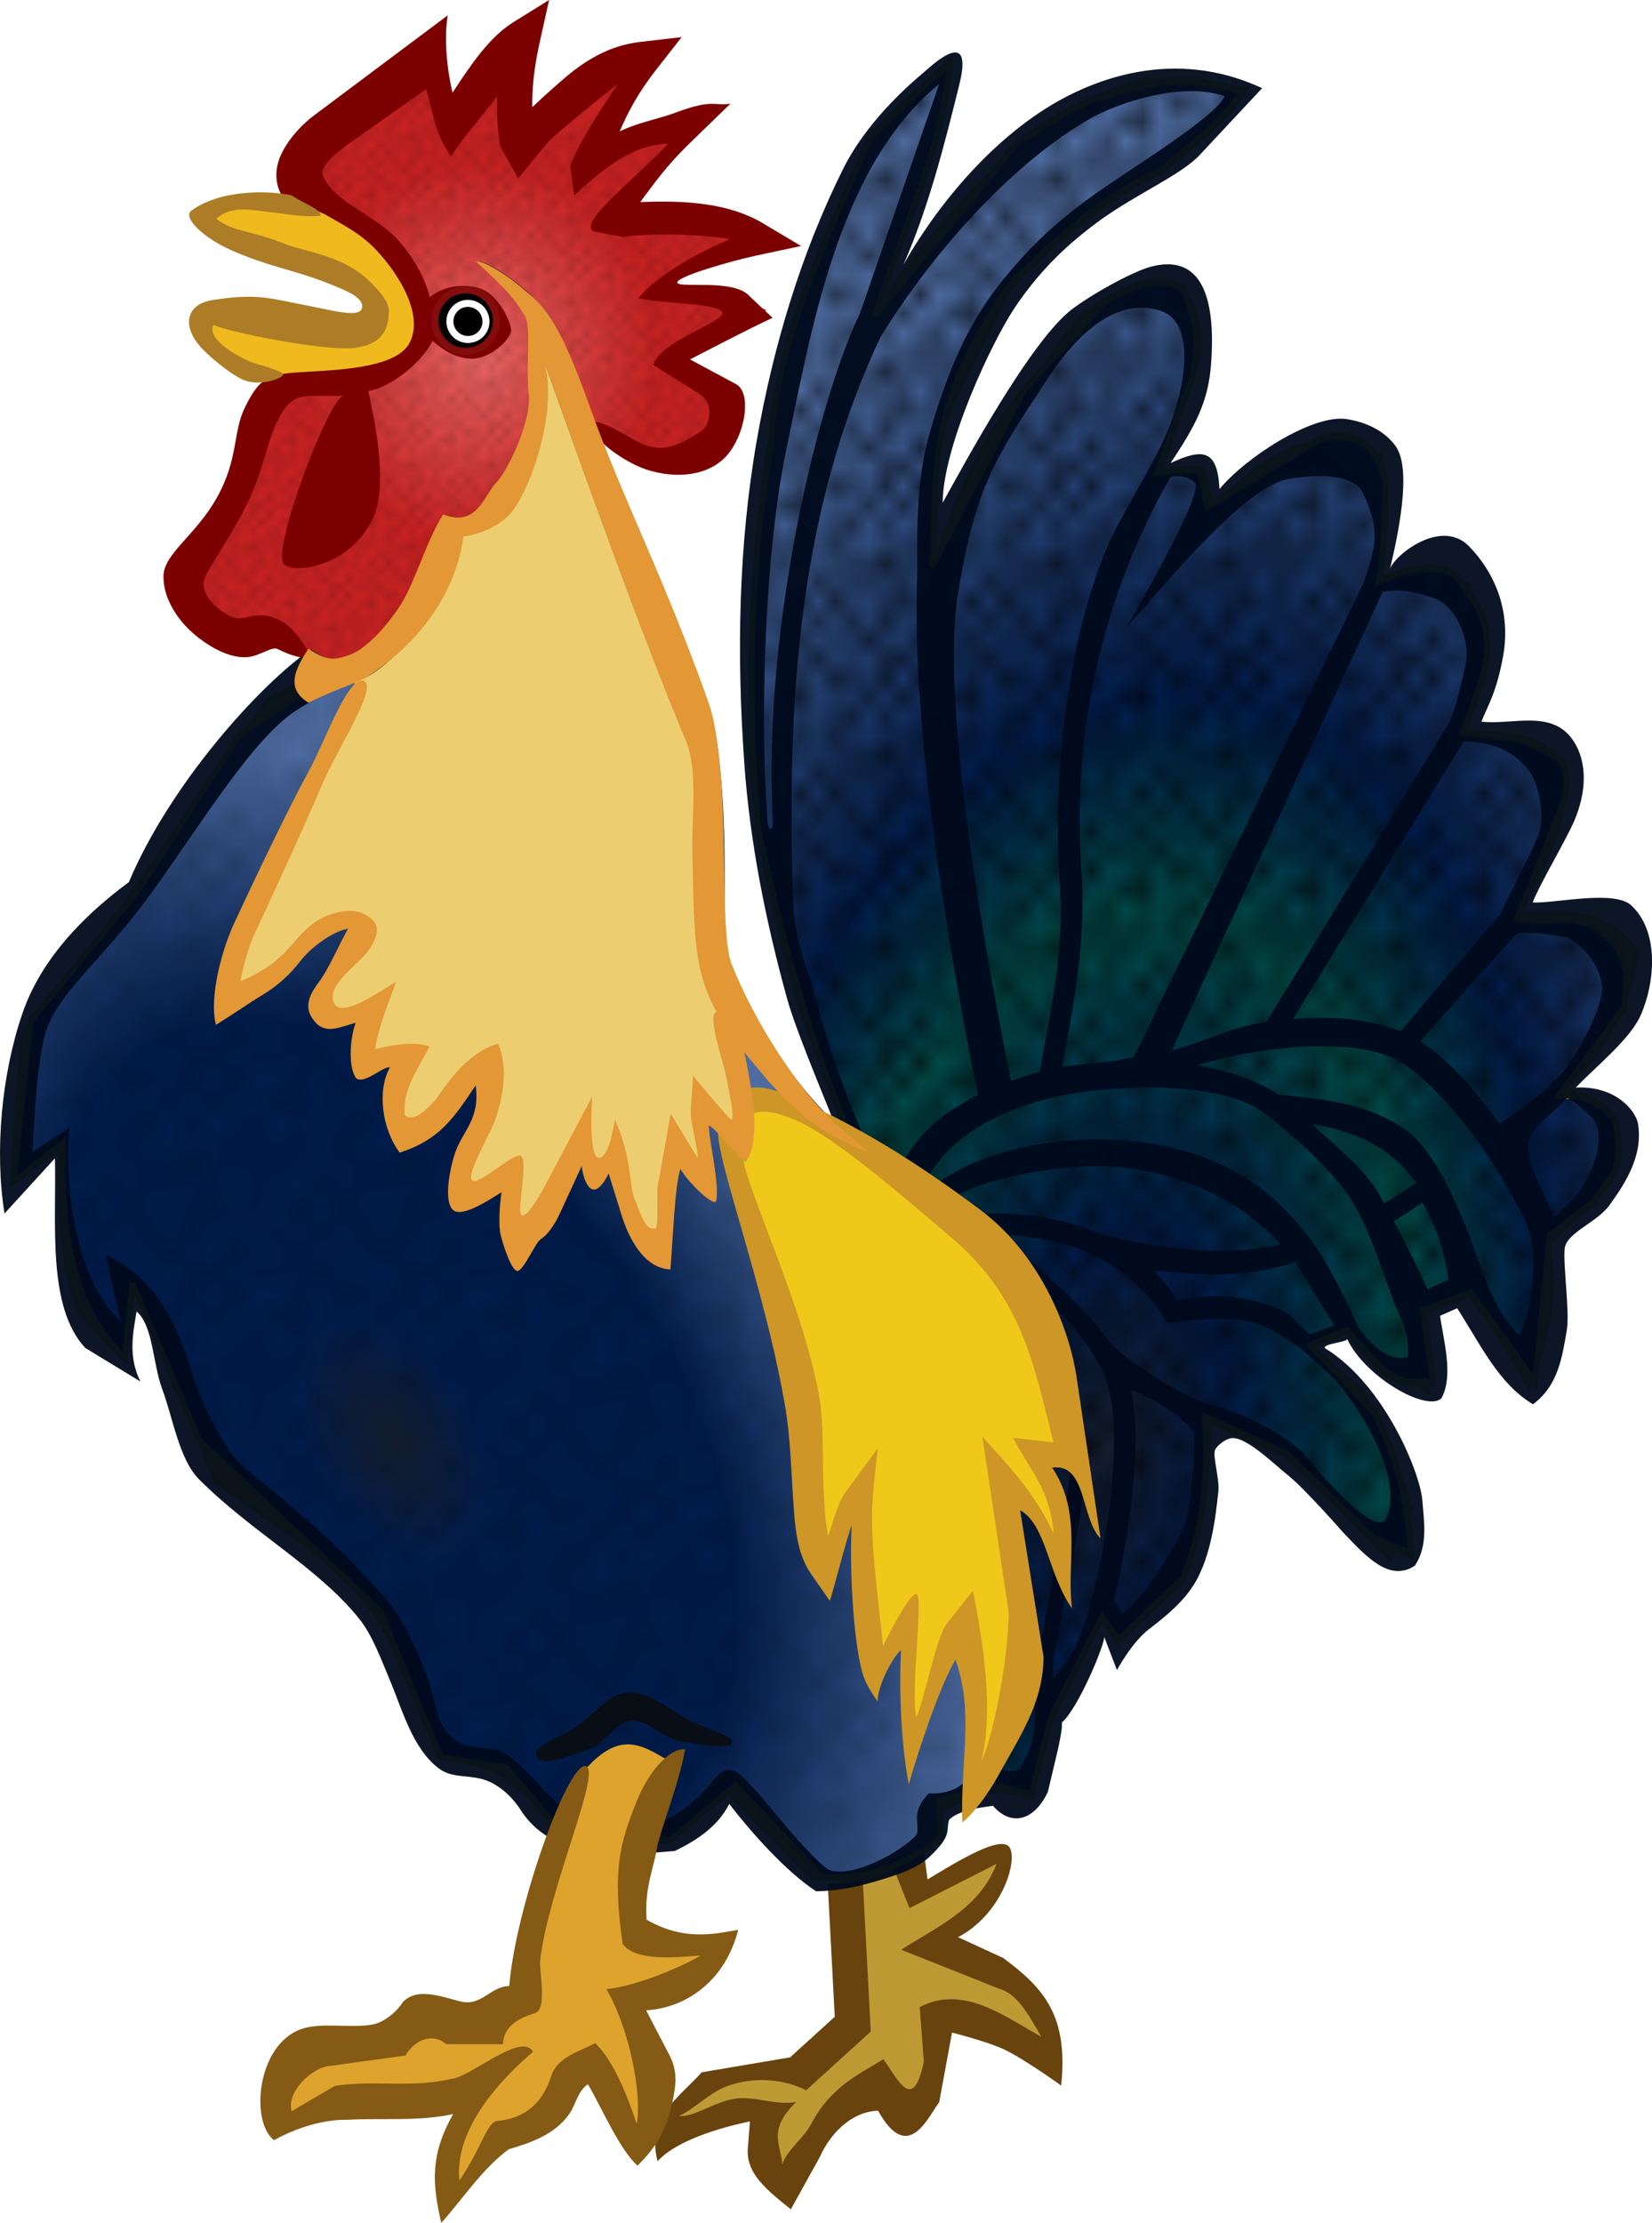 <?xml version="1.0" encoding="UTF-8" standalone="no"?>
<svg
   xmlns:dc="http://purl.org/dc/elements/1.1/"
   xmlns:cc="http://creativecommons.org/ns#"
   xmlns:rdf="http://www.w3.org/1999/02/22-rdf-syntax-ns#"
   xmlns:svg="http://www.w3.org/2000/svg"
   xmlns="http://www.w3.org/2000/svg"
   xmlns:xlink="http://www.w3.org/1999/xlink"
   xmlns:sodipodi="http://sodipodi.sourceforge.net/DTD/sodipodi-0.dtd"
   xmlns:inkscape="http://www.inkscape.org/namespaces/inkscape"
   width="88.765"
   height="119.4"
   version="1.1"
   viewBox="0 0 83.217 111.937"
   id="svg173"
   sodipodi:docname="animals-2024070.svg"
   inkscape:version="1.0.2 (e86c870879, 2021-01-15)">
  <sodipodi:namedview
     pagecolor="#ffffff"
     bordercolor="#666666"
     borderopacity="1"
     objecttolerance="10"
     gridtolerance="10"
     guidetolerance="10"
     inkscape:pageopacity="0"
     inkscape:pageshadow="2"
     inkscape:window-width="1658"
     inkscape:window-height="971"
     id="namedview175"
     showgrid="false"
     units="px"
     inkscape:zoom="3.3306373"
     inkscape:cx="91.928688"
     inkscape:cy="56.231834"
     inkscape:window-x="0"
     inkscape:window-y="0"
     inkscape:window-maximized="0"
     inkscape:current-layer="svg173" />
  <defs
     id="defs121">
    <pattern
       id="j"
       patternTransform="matrix(.861 0 0 .967 14.142 -5.48)"
       xlink:href="#a" />
    <pattern
       id="i"
       patternTransform="matrix(.4 0 0 .412 7.998 -.636)"
       xlink:href="#a" />
    <pattern
       id="h"
       patternTransform="matrix(1.087 0 0 1.087 8.06 -.787)"
       xlink:href="#a" />
    <pattern
       id="a"
       width="10"
       height="10"
       patternTransform="translate(0) scale(10)"
       patternUnits="userSpaceOnUse">
      <circle
         cx="2.567"
         cy=".81"
         r=".45"
         id="circle5" />
      <circle
         cx="3.048"
         cy="2.33"
         r=".45"
         id="circle7" />
      <circle
         cx="4.418"
         cy="2.415"
         r=".45"
         id="circle9" />
      <circle
         cx="1.844"
         cy="3.029"
         r=".45"
         id="circle11" />
      <circle
         cx="6.08"
         cy="1.363"
         r=".45"
         id="circle13" />
      <circle
         cx="5.819"
         cy="4.413"
         r=".45"
         id="circle15" />
      <circle
         cx="4.305"
         cy="4.048"
         r=".45"
         id="circle17" />
      <circle
         cx="5.541"
         cy="3.045"
         r=".45"
         id="circle19" />
      <circle
         cx="4.785"
         cy="5.527"
         r=".45"
         id="circle21" />
      <circle
         cx="2.667"
         cy="5.184"
         r=".45"
         id="circle23" />
      <circle
         cx="7.965"
         cy="1.448"
         r=".45"
         id="circle25" />
      <circle
         cx="7.047"
         cy="5.049"
         r=".45"
         id="circle27" />
      <circle
         cx="4.34"
         cy=".895"
         r=".45"
         id="circle29" />
      <circle
         cx="7.125"
         cy=".34"
         r=".45"
         id="circle31" />
      <circle
         cx="9.553"
         cy="1.049"
         r=".45"
         id="circle33" />
      <circle
         cx="7.006"
         cy="2.689"
         r=".45"
         id="circle35" />
      <circle
         cx="8.909"
         cy="2.689"
         r=".45"
         id="circle37" />
      <circle
         cx="9.315"
         cy="4.407"
         r=".45"
         id="circle39" />
      <circle
         cx="7.82"
         cy="3.87"
         r=".45"
         id="circle41" />
      <circle
         cx="8.27"
         cy="5.948"
         r=".45"
         id="circle43" />
      <circle
         cx="7.973"
         cy="7.428"
         r=".45"
         id="circle45" />
      <circle
         cx="9.342"
         cy="8.072"
         r=".45"
         id="circle47" />
      <circle
         cx="8.206"
         cy="9.315"
         r=".45"
         id="circle49" />
      <circle
         cx="9.682"
         cy="9.475"
         r=".45"
         id="circle51" />
      <circle
         cx="9.688"
         cy="6.186"
         r=".45"
         id="circle53" />
      <circle
         cx="3.379"
         cy="6.296"
         r=".45"
         id="circle55" />
      <circle
         cx="2.871"
         cy="8.204"
         r=".45"
         id="circle57" />
      <circle
         cx="4.59"
         cy="8.719"
         r=".45"
         id="circle59" />
      <circle
         cx="3.181"
         cy="9.671"
         r=".45"
         id="circle61" />
      <circle
         cx="5.734"
         cy="7.315"
         r=".45"
         id="circle63" />
      <circle
         cx="6.707"
         cy="6.513"
         r=".45"
         id="circle65" />
      <circle
         cx="5.73"
         cy="9.67"
         r=".45"
         id="circle67" />
      <circle
         cx="6.535"
         cy="8.373"
         r=".45"
         id="circle69" />
      <circle
         cx="4.37"
         cy="7.154"
         r=".45"
         id="circle71" />
      <circle
         cx=".622"
         cy="7.25"
         r=".45"
         id="circle73" />
      <circle
         cx=".831"
         cy="5.679"
         r=".45"
         id="circle75" />
      <circle
         cx="1.257"
         cy="8.519"
         r=".45"
         id="circle77" />
      <circle
         cx="1.989"
         cy="6.877"
         r=".45"
         id="circle79" />
      <circle
         cx=".374"
         cy="3.181"
         r=".45"
         id="circle81" />
      <circle
         cx="1.166"
         cy="1.664"
         r=".45"
         id="circle83" />
      <circle
         cx="1.151"
         cy=".093"
         r=".45"
         id="circle85" />
      <circle
         cx="1.151"
         cy="10.093"
         r=".45"
         id="circle87" />
      <circle
         cx="1.302"
         cy="4.451"
         r=".45"
         id="circle89" />
      <circle
         cx="3.047"
         cy="3.763"
         r=".45"
         id="circle91" />
    </pattern>
    <radialGradient
       id="k"
       cx="124.98"
       cy="52.552"
       r="24.395"
       gradientTransform="matrix(0.848,-0.53,0.855,1.367,-106.1,64.452)"
       gradientUnits="userSpaceOnUse">
      <stop
         stop-color="#151e2f"
         offset="0"
         id="stop94" />
      <stop
         stop-color="#011c4b"
         offset=".167"
         id="stop96" />
      <stop
         stop-color="#011c4b"
         offset=".59"
         id="stop98" />
      <stop
         stop-color="#4e6ca1"
         offset="1"
         id="stop100" />
    </radialGradient>
    <radialGradient
       id="l"
       cx="133.89"
       cy="25.929"
       r="15.098"
       gradientTransform="matrix(1,0,0,1.072,-84.676,-12.482)"
       gradientUnits="userSpaceOnUse">
      <stop
         stop-color="#e86666"
         offset="0"
         id="stop103" />
      <stop
         stop-color="#c92222"
         offset=".585"
         id="stop105" />
      <stop
         stop-color="#c92222"
         offset="1"
         id="stop107" />
    </radialGradient>
    <radialGradient
       id="m"
       cx="142.72"
       cy="55.771"
       r="22.184"
       gradientTransform="matrix(1.631,0.247,-0.437,2.886,-127.72,-125.73)"
       gradientUnits="userSpaceOnUse">
      <stop
         stop-color="#151e2f"
         offset="0"
         id="stop110" />
      <stop
         stop-color="#011c4b"
         offset=".167"
         id="stop112" />
      <stop
         stop-color="#014b48"
         offset=".414"
         id="stop114" />
      <stop
         stop-color="#011c4b"
         offset=".59"
         id="stop116" />
      <stop
         stop-color="#4e6ca1"
         offset="1"
         id="stop118" />
    </radialGradient>
  </defs>
  <g
     transform="translate(-25.042,2.418)"
     id="g171">
    <path
       d="m 67.483,92.228 0.177,7.336 -2.21,2.475 c -1.65,-0.538 -3.3,-0.283 -4.95,0.354 -1.015,0.84 -2.075,1.671 -1.944,2.74 1.738,-1.007 3.477,-1.497 5.215,-1.326 -0.765,1.973 0.025,2.91 0.619,3.978 1.098,-1.942 2.125,-3.907 4.596,-5.392 l 1.591,1.944 1.149,-1.326 c 0.455,-1.172 0.446,-2.576 0.442,-3.978 1.793,-0.141 3.809,1.054 5.834,2.298 0.744,-0.793 -0.416,-2.221 -0.972,-3.447 l -5.127,-2.386 2.21,-1.503 c 1.232,-1.09 1.83,-2.18 1.414,-3.27 l -4.508,2.121 -0.177,-1.768 z"
       fill="#bd9a34"
       fill-rule="evenodd"
       stroke="#ff9d00"
       stroke-width="0.291"
       id="path123" />
    <path
       d="m 71.763,92.227 -0.193,-1.543 -1.645,0.658 0.932,2.33 4.383,-2.232 c -0.878,2.284 -2.981,3.139 -4.799,4.326 l 4.922,1.959 c 0.934,0.251 1.523,1.366 2.135,2.424 -1.853,-1.024 -3.934,-2.649 -6.127,-1.496 l 0.209,2.744 c -0.563,2.699 -1.326,0.806 -2.047,-0.119 -1.161,0.737 -2.616,1.349 -3.609,3.224 -0.422,0.797 -1.215,1.314 -1.475,2.062 -0.057,-0.957 -0.777,-1.716 0.705,-3.135 -1.091,0.193 -2.057,-0.318 -3.102,-0.16 -1.036,0.157 -2.153,0.984 -2.806,0.86 0.691,-0.277 1.529,-1.165 2.401,-1.486 1.403,-0.516 2.894,-0.36 4.005,0.2 l 3.252,-2.957 -0.396,-7.545 -1.77,0.094 0.354,6.705 -2.248,2.043 -4.453,0.754 c -1.144,1.274 -2.806,2.267 -2.225,4.482 1.221,-1.373 4.654,-2.006 4.654,-2.006 l -0.104,1.309 c -0.126,1.308 0.957,2.141 2.164,3.115 l 1.457,-2.633 c 0.651,-1.434 1.8,-2.309 2.938,-2.332 1.511,2.724 2.513,0.314 3.078,-0.43 l 0.646,-3.506 c 0,0 1.78,0.455 2.607,0.842 1.032,0.483 2.891,1.826 2.891,1.826 0.365,-3.506 -0.855,-4.901 -2.928,-6.428 l -2.266,-1.043 c 2.153,-1.129 2.986,-3.718 2.622,-4.476 -0.364,-0.758 -2.635,0.646 -4.163,1.57 z"
       color="#000000"
       color-rendering="auto"
       fill="#68430e"
       fill-rule="evenodd"
       image-rendering="auto"
       shape-rendering="auto"
       solid-color="#000000"
       style="text-indent:0;text-decoration:none;text-decoration-line:none;text-decoration-style:solid;text-decoration-color:#000000;text-transform:none;white-space:normal;isolation:auto;mix-blend-mode:normal"
       id="path125" />
    <path
       d="m 51.927,13.916 c 0.594,3.663 -0.288,4.375 -0.53,6.364 -0.66,1.931 -1.514,3.64 -3.801,3.712 l -2.475,5.569 -6.541,3.27 -7.336,10.43 -5.038,6.452 -0.53,7.425 2.386,-1.856 c 0.035,4.222 0.319,7.003 1.061,8.397 l 1.944,2.121 0.53,-3.535 c 1.449,1.403 2.35,2.988 2.386,4.861 l 1.944,5.038 c 3.103,2.362 6.728,3.993 8.75,7.867 l 2.475,5.834 2.828,0.795 4.419,3.447 4.243,0.177 2.917,-2.652 4.419,4.508 2.563,-0.088 c 2.933,-0.864 4.314,-1.935 3.712,-3.27 2.835,-1.5 3.242,-0.918 4.596,-1.149 l 0.972,-3.978 2.74,-4.861 1.061,1.149 3.005,-3.801 c 1,-1.968 1.26,-4.49 1.326,-7.16 1.326,0.377 2.652,0.579 3.978,1.856 l 5.127,5.215 1.061,-2.563 -2.475,-5.834 -2.828,-2.386 2.21,-0.707 3.889,3.005 -0.265,-4.508 2.652,-0.354 2.74,4.596 c 0.681,-2.063 1.434,-3.408 0.972,-7.071 l 3.005,-3.094 -0.088,-3.712 -2.121,-1.061 c 2.369,-2.127 3.21,-4.445 3.712,-6.806 -2.003,-2.574 -4.007,-1.774 -6.01,-1.944 1.085,-2.244 2.595,-4.428 2.121,-6.894 -0.561,-2.66 -3.21,-1.84 -5.038,-2.386 1.379,-2.06 0.617,-4.807 0.354,-7.336 l -4.773,-0.354 c 1.215,-3.496 0.419,-4.31 0.354,-6.099 -3.355,-1.7 -5.977,0.084 -8.397,2.828 l -0.53,-2.121 h -2.121 l 1.944,-5.745 c 0.003,-3.024 -0.863,-3.616 -2.033,-3.359 -4.029,0.043 -4.534,2.649 -6.187,4.419 -3.062,3.43 -4.046,6.399 -5.038,9.369 -0.379,-0.954 -0.575,-2.427 0.442,-7.336 l 3.094,-6.187 c 2.135,-2.882 5.18,-5.037 8.485,-6.983 l 3.535,-3.359 -4.95,-0.442 c -5.375,1.375 -9.639,6.084 -13.612,11.667 l 3.624,-12.374 c -2.843,2.038 -4.15,4.269 -5.127,6.541 -2.492,4.556 -3.053,8.837 -3.978,13.17 l -0.972,14.054 c 0.76,6.393 1.867,12.161 3.801,16.44 l 1.414,4.066 -4.154,-3.712 c -1.704,-1.712 -2.715,-3.886 -3.005,-6.541 v -9.369 z"
       fill="#efc819"
       fill-rule="evenodd"
       stroke="#aad400"
       stroke-width="0.291"
       id="path127" />
    <path
       d="m 67.856,54.902 c -2.516,-5.991 -3.573,-10.685 -4.625,-15.375 -0.625,-6.833 -0.417,-13.333 0.625,-19.5 0.249,-5.285 2.853,-10.373 5,-15.5 l 4,-3.75 c -0.186,3.984 -2.374,8.468 -3.75,12.75 l 7.125,-8.625 c 1.869,-1.235 3.561,-2.568 6.875,-3 1.608,-0.414 3.055,-0.026 4.5,0.375 -1.021,1.569 -2.629,2.747 -4.125,4 -3.29,1.477 -5.19,3.55 -7.375,5.5 -4.761,6.606 -3.743,10.115 -4.125,14.375 l 4.625,-8.875 4.125,-4.5 c 1.188,-0.622 2.363,-1.299 3.875,-0.625 0.947,1.946 0.683,3.2 0.5,4.5 l -1.75,4.75 2.125,-0.125 0.375,1.875 5.625,-3.375 c 1.675,-0.47 2.866,0.097 3.375,2.125 -0.084,1.956 -0.133,4.154 -0.375,5 1.624,-0.615 3.077,-0.957 3.875,-0.25 2.817,2.976 1.208,5.375 0.375,7.875 1.627,0.185 3.215,0.052 5,1.5 0.686,1.509 -0.396,2.765 -0.75,4.125 l -1.5,3.75 c 1.583,0.273 3.167,-0.626 4.75,1.125 1.063,1.247 0.651,2.284 0.625,3.375 l -3.25,4.375 c 1.383,-0.05 2.197,0.469 2.75,1.25 0.699,2.924 -0.492,3.012 -1,4.125 l -2.25,1.75 -0.75,7.375 -3.25,-4.5 -2.375,0.875 0.5,3.625 c -0.948,-0.103 -1.713,0.401 -3.125,-1.25 l -1.25,-1.375 -1.75,0.75 3.25,3.5 c 1.282,2.633 1.623,4.862 1.75,7 l -1.875,-0.75 -4.375,-4.25 -4.125,-1.875 c 0.238,3.321 -0.197,5.97 -1.125,8.125 l -3.25,3.125 -0.812,-1.188 -2.562,5.062 -1,3.875 -2.625,-0.625 2.125,-4.875 c 0.063,-3.086 -0.072,-6.338 -1,-10.25 1.125,0.35 2.25,2.433 2.875,3.938 0.426,-1.416 0.306,-2.512 -1.062,-5.312 0.761,-0.08 1.812,-0.375 1.812,-0.375 l -2.625,-8.375 z"
       fill="url(#m)"
       fill-rule="evenodd"
       stroke="#aad400"
       stroke-width="0.291"
       id="path129"
       style="fill:url(#m)" />
    <path
       d="m 42.839,30.732 -5.75,3.875 -5.125,7.875 -5.375,6.5 -0.875,8.125 2.5,-2 c -0.226,6.063 1.199,8.951 3.125,10.875 l 0.375,-3.75 3.375,7.875 9.125,8.625 3,7.312 3.375,0.562 2.5,3 5.75,0.625 3.25,-2.75 4.375,4.625 c 1.867,0.064 3.802,-0.246 6,-2 l -0.125,-1.875 1.688,-0.375 c 0.044,-2.792 0.497,-5.583 -0.438,-8.375 l -2.625,6.062 -0.125,-6.375 -1.625,2.688 -0.75,-9.125 -2,3.75 -1.625,-12.125 c -0.977,-2.279 -2.422,-5.146 -2.475,-7.571 0.193,-0.82 -0.33,-2.903 0.403,-3.67 0.316,-0.331 1.852,0.193 2.394,0.16 l -2.96,-3.748 c -0.146,1.617 1.038,4.42 -0.175,5.58 l -1.688,-2.125 0.5,4.125 -1.75,-1.75 -0.875,5.5 c -1.331,-1.113 -1.639,-3.079 -2,-5 -1.003,0.762 -1.552,-0.069 -2.25,-0.375 l -2.875,4.875 -0.375,-3.625 -2.375,1.25 0.375,-2.75 c 1.667,-2.659 0.82,-3.055 1,-4.375 -1.375,1.583 -2.75,3.258 -4.125,3.875 -0.895,-0.896 -0.457,-2.533 0.125,-4.25 l -2.125,0.625 0.125,-2.875 c -0.833,0.503 -1.667,0.895 -2.5,0.25 0.402,-1.229 0.684,-2.413 2.375,-4.125 l -1.125,-0.75 c -2.426,1.991 -4.873,4.008 -6,4.375 0.249,-1.853 0.878,-3.897 2.125,-6.25 l 4.625,-9.625 z"
       fill="url(#k)"
       fill-rule="evenodd"
       stroke="#aad400"
       stroke-width="0.291"
       id="path131"
       style="fill:url(#k)" />
    <path
       d="M 67.875,54.787 C 65.359,48.796 64.302,44.102 63.25,39.412 c -0.625,-6.833 -0.417,-13.333 0.625,-19.5 0.249,-5.285 2.853,-10.373 5,-15.5 l 4,-3.75 c -0.186,3.984 -2.374,8.468 -3.75,12.75 L 76.25,4.787 c 1.869,-1.235 3.561,-2.568 6.875,-3 1.608,-0.414 3.055,-0.026 4.5,0.375 -1.021,1.569 -2.629,2.747 -4.125,4 -3.29,1.477 -5.19,3.55 -7.375,5.5 C 71.364,18.268 72.382,21.777 72,26.037 l 4.625,-8.875 4.125,-4.5 c 1.188,-0.622 2.363,-1.299 3.875,-0.625 0.947,1.946 0.683,3.2 0.5,4.5 l -1.75,4.75 2.125,-0.125 0.375,1.875 5.625,-3.375 c 1.675,-0.47 2.866,0.097 3.375,2.125 -0.084,1.956 -0.133,4.154 -0.375,5 1.624,-0.615 3.077,-0.957 3.875,-0.25 2.817,2.976 1.208,5.375 0.375,7.875 1.627,0.185 3.215,0.052 5,1.5 0.686,1.509 -0.396,2.765 -0.75,4.125 l -1.5,3.75 c 1.583,0.273 3.167,-0.626 4.75,1.125 1.063,1.247 0.651,2.284 0.625,3.375 l -3.25,4.375 c 1.383,-0.05 2.197,0.469 2.75,1.25 0.699,2.924 -0.492,3.012 -1,4.125 l -2.25,1.75 -0.75,7.375 -3.25,-4.5 -2.375,0.875 0.5,3.625 c -0.948,-0.103 -1.713,0.401 -3.125,-1.25 l -1.25,-1.375 -1.75,0.75 3.25,3.5 c 1.282,2.633 1.623,4.862 1.75,7 l -1.875,-0.75 -4.375,-4.25 -4.125,-1.875 c 0.238,3.321 -0.197,5.97 -1.125,8.125 L 81.375,80.162 80.562,78.975 78,84.037 77,87.912 74.375,87.287 76.5,82.412 c 0.063,-3.086 -0.072,-6.338 -1,-10.25 1.125,0.35 2.25,2.433 2.875,3.938 0.426,-1.416 0.306,-2.512 -1.062,-5.312 0.761,-0.08 1.812,-0.375 1.812,-0.375 L 76.5,62.037 Z"
       fill="url(#j)"
       fill-rule="evenodd"
       stroke="#aad400"
       stroke-width="0.291"
       id="path133" />
    <path
       d="m 42.81,30.762 -5.75,3.875 -5.125,7.875 -5.375,6.5 -0.875,8.125 2.5,-2 c -0.226,6.063 1.199,8.951 3.125,10.875 l 0.375,-3.75 3.375,7.875 9.125,8.625 3,7.312 3.375,0.562 2.5,3 5.75,0.625 3.25,-2.75 4.375,4.625 c 1.867,0.064 3.802,-0.246 6,-2 l -0.125,-1.875 1.688,-0.375 c 0.044,-2.792 0.497,-5.583 -0.438,-8.375 l -2.625,6.062 -0.125,-6.375 -1.625,2.688 -0.75,-9.125 -2,3.75 -1.625,-12.125 -3.125,-10 -1.375,-1.375 0.5,4.125 -1.75,-1.75 -0.875,5.5 c -1.331,-1.113 -1.639,-3.079 -2,-5 -1.003,0.762 -1.552,-0.069 -2.25,-0.375 l -2.875,4.875 -0.375,-3.625 -2.375,1.25 0.375,-2.75 c 1.667,-2.659 0.82,-3.055 1,-4.375 -1.375,1.583 -2.75,3.258 -4.125,3.875 -0.895,-0.896 -0.457,-2.533 0.125,-4.25 l -2.125,0.625 0.125,-2.875 c -0.833,0.503 -1.667,0.895 -2.5,0.25 0.402,-1.229 0.684,-2.413 2.375,-4.125 l -1.125,-0.75 c -2.426,1.991 -4.873,4.008 -6,4.375 0.249,-1.853 0.878,-3.897 2.125,-6.25 l 4.625,-9.625 z"
       fill="url(#h)"
       fill-rule="evenodd"
       opacity="0.296"
       stroke="#aad400"
       stroke-width="0.291"
       id="path135" />
    <path
       d="m 39.11,17.01 c -1.481,3.465 -2.271,7.506 -5.038,9.899 0.556,1.745 1.42,2.875 2.917,2.74 1.444,-0.19 2.887,0.547 4.331,1.768 1.09,0.288 2.18,-0.549 3.27,-1.414 1.047,-1.816 2.708,-2.099 2.917,-6.01 0.74,-0.021 1.423,0.3 2.386,-1.061 1.38,-1.722 1.915,-3.612 2.121,-5.569 0.105,-1.267 -0.057,-2.534 -0.177,-3.801 l 2.21,5.127 c 1.417,0.786 2.582,2.247 4.861,2.386 1.328,-0.662 3.139,-0.704 2.917,-3.359 l -2.917,-1.856 4.154,-2.563 c -1.111,-0.458 -2.638,-0.744 -5.127,-0.972 1.827,-1.678 3.653,-2.109 5.48,-2.917 -2.619,-1.306 -5.038,-1.207 -7.425,-0.884 1.355,-1.679 1.588,-1.675 4.066,-5.038 l -5.303,2.033 2.563,-5.303 -5.834,4.596 -0.53,-4.596 -3.359,3.27 -0.884,-2.917 -6.718,4.685 0.442,1.679 4.508,3.359 c 0.689,1.049 1.225,2.252 1.679,3.535 -0.741,2.514 -1.987,2.499 -3.182,2.74 z"
       fill="#ffffff"
       fill-rule="evenodd"
       stroke="#ffcc00"
       stroke-width="0.291"
       id="path137" />
    <path
       d="m 38.922,17.096 -2,5.688 -2.625,4.25 2.688,2.562 2,-0.375 2.812,2.125 2.75,-1.188 c 1.728,-1.55 2.43,-3.954 3.188,-6.312 0.854,0.405 1.708,-0.324 2.562,-0.875 0.744,-1.488 1.459,-3.02 1.875,-5 l -0.062,-4.75 2.188,5.75 1.5,0.312 2.5,1.562 2.625,-0.875 0.75,-2.75 -2.75,-1.688 4.375,-2.312 -2.625,-1 -2.625,-0.062 c 1.508,-1.498 3.517,-2.246 5.688,-2.75 C 61.303,8.699 58.889,7.867 56.297,8.284 l 4,-4.625 -5.5,1.688 2.875,-5 c -3.161,0.636 -4.578,2.629 -6.312,4.375 v -5.188 l -3.438,4.125 -1.562,-3.375 -6.375,5.688 2.375,2.188 c 1.541,0.5 2.49,1.593 3.375,2.75 l 0.812,3.188 c -0.228,0.672 -0.749,2 -2.438,2.438 z"
       fill="url(#l)"
       fill-rule="evenodd"
       stroke="#ff0000"
       stroke-width="0.291"
       id="path139"
       style="fill:url(#l)" />
    <path
       d="m 38.81,17.351 -2,5.688 -2.625,4.25 2.688,2.562 2,-0.375 2.812,2.125 2.75,-1.188 c 1.728,-1.55 2.43,-3.954 3.188,-6.312 0.854,0.405 1.708,-0.324 2.562,-0.875 0.744,-1.488 1.459,-3.02 1.875,-5 l -0.062,-4.75 2.188,5.75 1.5,0.312 2.5,1.562 2.625,-0.875 0.75,-2.75 -2.75,-1.688 4.375,-2.312 -2.625,-1 -2.625,-0.062 c 1.508,-1.498 3.517,-2.246 5.688,-2.75 C 61.191,8.954 58.777,8.122 56.185,8.539 l 4,-4.625 -5.5,1.688 2.875,-5 c -3.161,0.636 -4.578,2.629 -6.312,4.375 v -5.188 l -3.438,4.125 -1.562,-3.375 -6.375,5.688 2.375,2.188 c 1.541,0.5 2.49,1.593 3.375,2.75 l 0.812,3.188 c -0.228,0.672 -0.749,2 -2.438,2.438 z"
       fill="url(#i)"
       fill-rule="evenodd"
       opacity="0.302"
       stroke="#ff0000"
       stroke-width="0.291"
       id="path141" />
    <path
       d="m 47.596,23.992 c -0.925,2.204 -0.536,3.656 -4.508,7.601 -2.344,5.564 -5.332,10.639 -6.629,16.308 l 2.652,-1.547 2.917,-2.563 c 0.989,0.164 1.918,0.354 1.061,1.326 l -1.856,2.652 0.619,1.149 2.033,-0.53 -0.442,2.917 2.21,-0.619 c -1.027,1.599 -0.887,2.658 -0.265,4.022 1.355,-0.047 2.867,-2.119 4.331,-3.58 -0.157,1.149 0.085,2.298 -0.707,3.447 l -0.884,3.005 c 0.833,0.165 1.701,0.008 2.652,-0.884 0.053,1.117 -0.536,2.796 0.354,3.182 1.185,-0.481 2.19,-3.121 3.27,-4.861 l 0.53,1.591 1.237,-0.795 c 0.303,1.764 0.274,3.657 2.033,4.861 0.559,-1.269 0.589,-3.595 0.884,-5.392 l 1.679,2.033 -0.442,-4.596 2.121,2.74 c 0.523,-2.837 -0.803,-5.488 -1.326,-8.22 l -0.707,-12.286 -8.397,-21.655 v 3.978 c -0.151,1.882 -0.71,3.356 -1.326,4.773 -0.654,1.529 -1.734,2.064 -3.094,1.944 z"
       fill="#ecce71"
       fill-rule="evenodd"
       id="path143" />
    <path
       d="m 73.162,0.223 c -0.27,-0.006 -0.709,0.232 -1.373,0.818 -0.44,0.388 -2.935,2.35 -4.285,5.064 -2.134,4.291 -3.519,8.956 -4.338,13.637 -0.939,5.369 -1.014,10.874 -0.633,16.258 0.285,4.035 1.093,8.016 2.158,11.875 0.414,1.498 1.688,4.526 2.352,6.189 -1.749,-1.654 -4.824,-5.849 -5.332,-7.871 -0.244,-0.969 -0.136,-3.606 -0.174,-5.871 -0.034,-2.022 -0.216,-5.954 -0.949,-7.672 -2.697,-6.32 -4.414,-9.39 -6.769,-16.42 l 0.021,0.066 c -0.887,-2.639 -1.471,-3.342 -2.494,-4.24 -0.626,-0.55 -1.898,-1.375 -2.316,-1.332 0.814,0.787 1.806,1.577 2.481,2.773 0.325,0.577 0.054,2.09 0.178,3.805 0.243,1.288 -1.021,3.982 -1.623,4.58 -0.602,0.598 -0.946,2.281 -2.664,1.588 -0.844,1.307 -1.431,3.472 -2.186,4.621 -0.754,1.149 -1.753,2.171 -2.506,2.451 -0.753,0.28 -1.054,0.387 -2.012,-0.252 -2.582,1.767 -7.106,6.814 -9.162,11.709 -2.834,2.096 -4.564,4.303 -5.356,6.59 -1.056,3.05 -1.42,6.964 -0.91,10.1 l 2.539,-2.779 c 0.078,3.281 -0.403,7.481 1.529,9.551 l 2.777,1.69 c -0.615,-1.231 -0.388,-2.377 -0.193,-3.527 0.838,0.713 0.809,2.619 1.294,3.914 0.524,1.399 0.848,3.526 1.843,4.528 2.64,2.657 5.993,4.434 8.08,7.035 0.658,0.82 1.094,2.017 1.623,3.285 0.529,1.268 1.08,3.266 2.373,4.24 0.638,0.481 1.308,0.335 2.119,0.526 0.811,0.191 1.554,0.852 2.009,1.566 1.847,2.898 6.023,2.183 7.765,2.076 1.202,-0.576 2.21,-1.299 2.748,-2.373 1.082,1.405 2.859,3.413 4.375,4.4 0.845,-0.009 1.861,-0.161 2.9,-0.469 1.191,-0.352 2.181,-0.665 2.82,-1.272 1.152,-1.093 0.807,-1.269 0.979,-1.857 0.504,-0.515 1.703,-0.63 2.211,-0.707 0.911,1.061 2.09,0.765 2.773,-0.719 0.309,-1.379 0.756,-2.975 0.697,-3.475 0.821,-0.696 2.167,-3.941 2.133,-4.312 l 0.643,1.672 c 0,0 0.748,-1.395 1.6,-2.049 0.852,-0.654 1.821,-1.432 2.387,-2.443 0.728,-1.301 0.967,-3.023 1.121,-4.51 0.067,-0.647 -0.311,-1.804 -0.158,-2.1 0.109,-0.21 0.437,-0.473 0.734,-0.561 0.714,-0.211 2.228,1.293 2.902,1.828 0.878,0.696 2.768,2.861 2.768,2.861 l 0.018,0.02 0.018,0.02 c 1.107,1.147 2.305,2.542 3.617,1.678 0.682,-1.031 0.453,-2.212 0.379,-3.268 -0.094,-1.347 -1.868,-5.815 -4.902,-7.684 -0.159,-0.231 1.227,-0.311 1.105,-0.482 0.884,1.918 4.005,3.71 4.756,3.004 0.635,-1.149 0.083,-2.996 -0.068,-4.154 l 0.861,-0.381 c 1.196,1.856 2.085,3.799 3.82,4.836 1.289,-0.959 1.477,-2.427 1.705,-3.75 0.15,-0.871 -0.193,-3.26 -0.111,-4.078 0.082,-0.818 1.614,-1.308 2.258,-2.199 0.786,-1.087 1.689,-2.461 1.443,-4.074 -0.103,-0.679 -1.139,-1.953 -3.141,-1.846 1.029,-1.08 2.732,-2.425 3.268,-3.639 0.747,-1.695 0.934,-4.259 -0.486,-5.547 -0.864,-0.783 -3.873,-0.075 -4.953,-0.137 0.326,-0.874 1.67,-3.119 2.1,-4.121 0.602,-1.406 0.679,-2.925 -0.053,-4.025 -1.07,-1.609 -3.081,-0.769 -4.627,-0.961 0.309,-0.792 0.754,-1.438 1.09,-3.293 0.387,-2.141 -0.312,-4.084 -1.709,-5.529 -1.372,-1.419 -3.676,0.357 -3.984,1.115 0.38,-1.617 1.131,-5.009 0.27,-6.178 -0.609,-0.827 -1.545,-1.197 -2.424,-1.344 -1.751,-0.293 -5.189,1.986 -6.438,3.523 -0.106,-1.989 -0.808,-2.081 -2.463,-1.315 1.208,-1.822 1.893,-3.021 2.039,-4.998 0.199,-2.695 -0.166,-5.593 -2.963,-4.908 -0.961,0.235 -3.07,1.419 -4.049,2.166 -2.089,1.594 -5.44,7.811 -6.51,9.744 0.016,-2.859 2.472,-8.102 3.633,-9.828 1.233,-1.834 2.598,-3.174 4.354,-4.441 1.756,-1.267 4.034,-2.255 4.949,-3.234 l 3.156,-3.377 c -3.234,-1.509 -6.599,-1.198 -9.684,0.338 -3.385,1.685 -6.433,5.112 -8.381,8.547 1.261,-2.872 2.049,-5.98 2.82,-9.098 0.22,-0.889 0.238,-1.578 -0.211,-1.588 z m -0.814,1.592 -3.992,11.566 c -2.032,4.166 -4.826,15.398 -4.406,25.16 0.122,1.02 -0.261,1.039 -0.264,0.121 -0.372,-5.263 -0.102,-13.412 0.98,-18.521 1.202,-5.668 2.535,-14.134 7.682,-18.326 z m 12.535,0.357 c 0.643,-0.015 1.273,0.057 1.844,0.252 -0.428,1.06 -4.822,3.698 -6.684,5.041 -1.869,1.349 -3.357,2.736 -4.865,4.707 -1.678,2.191 -2.712,5.043 -3.397,7.564 -0.687,2.534 -0.506,5.917 -0.529,6.453 -0.337,7.748 1.453,18.638 3.045,26.527 -1.805,0.935 -3.189,2.021 -3.969,3.85 l 1.211,0.805 c 1.199,-2.814 4.746,-4.439 8.541,-4.865 3.28,-0.368 6.995,-0.164 8.703,1.168 1.454,1.133 3.052,2.563 4.127,4.033 1.072,1.466 2.008,4.649 2.416,5.6 0.408,0.951 0.73,1.662 0.638,2.593 -0.88,0.318 -1.895,-0.575 -2.537,-1.547 -0.025,-0.059 -0.605,-1.417 -1.496,-3.004 -0.911,-1.621 -2.409,-3.335 -3.893,-4.299 -2.508,-1.629 -5.554,-2.24 -8.723,-2.059 -3.169,0.181 -5.829,1.115 -7.566,2.562 l 0.789,0.674 c 1.18,-0.983 4.16,-1.74 7.064,-1.906 2.905,-0.166 5.801,0.78 7.814,2.088 0.581,0.378 1.392,1.017 2.129,1.822 -2.944,0.731 -6.448,0.16 -9.129,-0.525 -0.023,-0.009 -0.044,-0.02 -0.066,-0.029 -1.812,-0.737 -4.192,-1.259 -7.24,-0.854 l 0.941,0.933 c 0.417,0.59 1.189,2.272 2.112,4.1 1.239,2.454 2.718,5.328 2.772,7.231 0.044,1.567 -0.573,4.288 -0.957,6.455 -0.298,1.68 -0.548,2.848 -0.727,3.849 -0.179,1.001 -0.039,2.13 -0.091,3.116 -0.051,0.961 -0.54,1.747 -0.775,2.191 -1.196,0.317 -1.17,-0.711 -1.69,-0.541 -0.66,0.457 -0.946,1.831 -2.865,1.734 -1.094,1.117 -0.25,1.748 -0.734,2.207 -0.967,0.936 -3.269,2.067 -4.307,1.643 -0.595,-0.377 -1.915,-1.877 -2.672,-2.814 -0.757,-0.937 -1.609,-1.812 -1.609,-1.812 -0.394,-0.384 -0.808,-0.681 -1.447,0 -0.737,0.959 -1.585,1.695 -2.572,2.154 -1.571,0.09 -2.457,0.891 -4.627,-0.348 -1.197,-0.683 -2.257,-2.367 -3.426,-3.064 -0.657,-0.392 -1.23,-0.079 -2.152,-0.477 -1.352,-0.584 -1.28,-2.339 -1.777,-3.533 -0.498,-1.194 -1.037,-2.595 -2.043,-3.756 -2.624,-3.029 -4.433,-4.379 -7.271,-6.748 -0.689,-0.575 -1.996,-3.025 -2.402,-4.379 -0.823,-2.743 -1.893,-5.026 -4.426,-6.188 l 0.75,3.344 c -2.39,-2.22 -2.836,-7.147 -2.574,-9.76 l -1.855,1.227 c 0.068,-1.47 0.219,-4.874 0.736,-6.25 0.731,-1.946 2.905,-3.521 5.393,-6.992 2.487,-3.471 4.998,-7.598 7.141,-8.982 2.143,-1.384 3.043,-1.28 4.023,-1.977 0.98,-0.696 1.741,-1.59 2.533,-2.666 0.792,-1.076 1.544,-2.577 1.772,-4.254 0.631,-0.102 1.312,-0.336 2.035,-0.996 1.048,-0.957 2.661,-5.599 1.967,-8.154 2.116,5.928 4.97,13.926 7.32,19.52 0.655,1.559 0.3,3.953 0.34,5.539 0.057,2.241 0.039,4.52 0.408,6.053 0.585,2.425 2.021,3.894 3.484,5.666 2.115,2.264 2.926,2.626 5.021,3.545 -1.474,-3.675 -1.74,-4.231 -2.805,-8.018 -0.402,-1.43 -0.996,-2.865 -1.049,-4.369 -0.332,-9.489 0.058,-19.554 4.393,-28.697 2.811,-4.566 6.873,-8.925 10.605,-11.025 0.901,-0.507 2.951,-1.313 4.881,-1.357 z m -2.402,10.906 c 0.343,-0.006 0.696,0.045 1.059,0.17 1.876,0.647 1.085,4.245 0.348,5.969 -0.309,0.724 -0.459,1.109 -2.404,4.553 -1.945,3.443 -3.58,10.802 -3.059,18.377 0.245,3.567 -0.526,6.617 -1.006,9.416 -0.496,0.125 -0.98,0.274 -1.455,0.443 -1.65,-8.222 -3.52,-19.533 -2.65,-24.639 0.907,-5.323 1.78,-6.561 4.381,-10.539 0.523,-0.8 2.388,-3.705 4.787,-3.75 z m 11.211,9.322 c 0.929,1.896 0.632,2.808 0.021,4.564 l -11.553,23.844 c -1.206,0.306 -2.474,0.311 -3.615,0.498 0.486,-2.692 1.163,-5.833 1.004,-9.395 -0.14,-3.146 3.28e-4,-0.006 0,-0.01 -3.35e-4,-0.003 0.556,6.897 -0.002,-0.01 -0.591,-7.322 0.996,-14.236 4.465,-20.303 0.49,-0.091 0.887,0.027 1.213,0.297 0.564,0.466 -3.436,7.289 -3.436,7.289 2.028,-2.269 5.976,-7.114 8.171,-7.477 2.196,-0.362 3.392,0.01 3.731,0.701 z m 3.686,5.344 c 0.938,0.352 1.744,2.008 1.506,3.211 -0.255,1.29 -0.638,2.586 -0.799,2.953 l -9.256,15.145 c -1.563,0.18 -3.204,0.999 -4.758,1.44 -0.061,0.02 10.621,-23.111 10.621,-23.111 0.913,-0.18 1.877,0.06 2.686,0.363 z m 1.404,7.164 c 1.325,0.041 2.425,0.376 3.318,1.52 0.374,0.478 0.832,2.292 0.43,3.223 -0.796,1.841 -1.145,2.315 -1.918,3.961 l -5.021,5.896 c -1.891,-0.709 -3.59,-0.735 -5.41,-0.621 z m 5.215,9.887 c 0.875,0.462 1.556,1.326 1.746,2.363 0.156,0.853 -1.103,3.55 -2.311,4.771 -1.037,1.049 -2.004,1.642 -2.853,2.252 -1.174,-1.644 -2.537,-3.225 -4.006,-4.164 l 4.871,-5.424 c 0.854,-0.116 1.769,0.07 2.553,0.201 z m -12.105,5.469 c 1.331,0.022 2.545,0.218 3.428,0.658 1.498,0.748 3.392,2.937 4.785,5.045 0.696,1.054 1.254,2.103 1.678,2.898 0.993,1.864 0.287,5.117 -0.23,5.963 -1.588,-1.661 -1.988,-3.927 -2.834,-5.869 -0.718,-1.649 -1.58,-3.597 -2.984,-4.557 -1.913,-1.307 -4.209,-1.484 -6.299,-1.705 -1.112,-0.723 -2.542,-1.209 -4.125,-1.477 0.75,-0.208 1.562,-0.413 2.455,-0.578 1.349,-0.25 2.796,-0.401 4.127,-0.379 z m 12.094,2.606 c 0.45,0.23 0.711,0.492 1.186,0.92 0.868,0.795 0.149,2.782 -0.514,3.699 -0.309,0.427 -0.842,0.953 -1.324,1.4 -0.551,-1.306 -1.365,-2.667 -1.33,-3.584 0.035,-0.917 1.166,-1.531 1.982,-2.436 z m -12.844,1.316 c 2.303,0.387 3.955,1.217 5.24,2.951 -0.418,0.278 -1.266,0.856 -1.621,1.047 -0.795,-1.677 -2.328,-2.732 -3.619,-3.998 z m 5.547,3.953 c 0.729,1.204 1.133,2.589 1.32,3.893 l -1.065,0.479 c -0.252,-0.564 -0.917,-2.006 -1.695,-3.445 0.386,-0.206 1.037,-0.654 1.44,-0.926 z m -21.393,1.565 c 1.839,0.15 3.389,0.446 4.656,0.961 1.839,0.971 3.017,2.045 3.885,3.545 1.6,-0.2 2.933,-0.309 4,-0.113 1.061,0.186 1.947,0.889 2.711,1.375 l 1.43,1.285 c 0.842,0.694 3.987,5.058 2.869,7.316 -0.453,0.914 -3.047,-1.943 -4.039,-3.172 -1.036,-1.284 -4.088,-2.412 -4.088,-2.412 -1.346,-0.201 -3.724,-1.495 -5.668,-3.154 -0.864,-1.28 -2.221,-2.589 -3.498,-3.731 -0.844,-0.754 -1.651,-1.417 -2.258,-1.9 z m 15.002,1.441 c 0.65,1.044 1.283,2.135 1.967,3.197 -0.325,0.104 -0.854,0.294 -1.275,0.441 -0.249,-0.262 -0.52,-0.536 -0.807,-0.807 -0.291,-0.275 -0.698,-0.606 -2.147,-0.924 -1.759,-0.386 -2.67,-0.131 -3.695,0.02 -0.351,-0.561 -0.746,-1.063 -1.182,-1.512 2.106,0.206 4.337,0.444 7.139,-0.416 z m -15.104,-0.537 c 0.197,0.17 1.853,1.732 2.057,1.914 1.676,1.498 3.059,3.288 3.498,4.486 0.591,1.614 0.46,4.48 0.127,6.885 -0.145,1.046 -0.316,1.97 -0.469,2.723 -0.569,2.039 -0.758,3.791 -2.133,5.24 -0.181,0.554 -0.194,0.017 -0.201,-0.621 0.046,-0.228 0.313,-1.525 0.672,-3.549 0.389,-2.192 0.99,-4.753 0.941,-6.5 -0.064,-2.279 -1.366,-5.278 -2.629,-7.779 -0.273,-0.541 -1.604,-2.322 -1.863,-2.799 z m 6.811,6.957 c 1.314,0.498 2.717,1.404 3.215,2.234 0,0 -0.043,2.67 -0.42,4.254 -0.32,1.346 -2.527,4.405 -3.191,4.76 -0.052,0.093 -0.24,-0.263 -0.441,-0.695 0.118,-0.489 0.472,-1.985 0.762,-4.078 0.293,-2.115 0.488,-4.553 0.076,-6.475 z"
       color="#000000"
       color-rendering="auto"
       fill="#000a1c"
       fill-opacity="0.949"
       fill-rule="evenodd"
       image-rendering="auto"
       shape-rendering="auto"
       solid-color="#000000"
       style="text-indent:0;text-decoration:none;text-decoration-line:none;text-decoration-style:solid;text-decoration-color:#000000;text-transform:none;white-space:normal;isolation:auto;mix-blend-mode:normal"
       id="path145" />
    <path
       d="m 63.013,52.344 c -0.621,0.038 -0.801,1.413 -1.178,1.745 -0.376,0.332 -0.966,-0.432 -0.358,2.062 0.608,2.494 2.298,7.534 3.104,12.176 0.27,1.557 0.313,3.198 0.41,4.672 0.097,1.474 0.183,2.795 0.902,3.832 l 0.951,1.371 c 0.21,-0.651 0.907,-3.366 1.099,-3.799 -0.102,1.952 0.044,5.516 0.516,7.326 0.177,0.678 0.495,1.073 0.783,1.529 0.052,-0.91 0.786,-2.246 1.186,-2.578 -0.099,2.009 9.9e-4,4.734 0.393,6.75 0.502,-1.727 1.513,-4.827 2.348,-6.272 0.961,2.611 0.232,5.27 0.351,8.196 0.609,-0.498 1.305,-1.446 1.81,-2.364 1.073,-1.952 2.257,-3.632 2.28,-5.96 l -1.181,-7.396 c 1.314,0.715 1.409,3.25 2.614,4.94 -0.298,-2.264 0.553,-4.759 -0.997,-7.083 1.733,-0.262 1.445,2.581 2.433,3.562 L 79.271,66.91 c -0.299,-2.014 -1.577,-5.957 -4.867,-8.419 -3.249,-2.431 -6.175,-4.223 -9.35,-5.623 -0.757,-0.334 -1.423,-0.561 -2.041,-0.523 z m 2.1,1.639 c 1.823,0.788 4.903,3.386 7.963,6.014 3.505,3.009 4.077,6.47 5.033,10.22 l -2.038,-0.233 c 0.974,1.842 1.843,2.564 2.057,4.841 -1.038,-2.197 -2.336,-3.488 -3.601,-4.893 l 1.33,8.867 c -0.03,2.37 -0.811,6.394 -1.389,7.468 0.662,-2.507 0.077,-6.074 -0.415,-8.581 l -1.31,1.65 c -0.563,0.709 -1.215,4.194 -1.55,4.704 -0.28,-1.377 0.364,-5.998 0.025,-6.176 -0.339,-0.179 -1.697,2.61 -1.697,2.61 -0.155,-1.716 -0.553,-4.382 -0.55,-6.469 0.002,-1.113 0.135,-2.086 0.29,-3.499 l -1.682,2.298 c -0.367,0.502 -0.734,1.979 -0.82,2.104 -0.396,-1.815 -0.139,-5.189 -0.431,-6.883 -0.833,-4.839 -3.755,-10.564 -3.957,-12.583 -0.201,-2.019 0.919,-2.245 2.742,-1.457 z"
       color="#000000"
       color-rendering="auto"
       fill="#ce9626"
       fill-rule="evenodd"
       image-rendering="auto"
       shape-rendering="auto"
       solid-color="#000000"
       style="text-indent:0;text-decoration:none;text-decoration-line:none;text-decoration-style:solid;text-decoration-color:#000000;text-transform:none;white-space:normal;isolation:auto;mix-blend-mode:normal"
       id="path147" />
    <path
       d="m 54.313,86.925 c -1.961,4.353 -3.215,8.281 -2.828,11.225 l -3.005,1.326 c -1.921,-0.614 -3.172,-0.057 -4.154,0.972 -2.488,-0.507 -3.574,0.154 -4.685,0.795 l -0.53,3.27 3.889,-1.061 5.922,-0.442 c -0.978,1.907 -2.213,3.9 -1.149,5.127 0.5,-0.352 1.1,-0.935 2.298,-2.917 1.687,-0.159 3.288,-0.84 4.508,-3.801 l 2.475,4.331 1.237,-3.624 -1.679,-3.889 c 2.247,-0.316 4.11,-1.016 4.95,-2.74 -2.298,0.436 -3.448,-0.046 -4.596,-0.53 -0.639,-2.887 0.666,-5.775 1.856,-8.662 -1.491,-0.879 -2.593,-1.678 -4.508,0.619 z"
       fill="#dda32d"
       fill-rule="evenodd"
       id="path149" />
    <path
       d="m 43.176,14.093 -7.999,-0.84 0.177,1.282 c 0.752,0.797 2.009,1.739 4.198,2.254 l 4.287,-0.221 c 0.903,-0.31 1.778,-0.815 2.563,-1.944 0.174,-2.645 -0.791,-3.015 -1.37,-4.154 -1.004,-1.28 -2.525,-2.25 -4.11,-3.182 l -4.773,0.486 -1.061,0.53 c 1.368,1.533 2.899,1.6 4.375,2.166 1.529,0.244 2.904,0.951 4.198,1.9 0.703,0.984 1.027,1.789 -0.486,1.724 z"
       fill="#ffffff"
       fill-rule="evenodd"
       stroke="#ff6600"
       stroke-width="0.291"
       id="path151" />
    <path
       d="m 41.373,7.512 -4.375,0.125 c -1.046,0.259 -2.138,0.504 -1.562,1.25 l 4.75,1.688 c 1.325,0.594 2.794,0.828 3.812,2.188 l -0.5,1.438 -7.875,-1.062 c -0.852,0.393 -0.603,0.944 -0.312,1.5 1.01,0.871 2.106,1.708 3.938,2.25 l 4.312,-0.375 c 0.763,-0.244 1.513,-0.1 2.438,-1.312 l 0.188,-2.812 c -0.477,-1.076 -0.823,-2.138 -2.75,-3.375 z"
       fill="#f0b91d"
       fill-rule="evenodd"
       stroke="#88aa00"
       stroke-width="0.291"
       id="path153" />
    <path
       d="m 52.701,-2.418 -1.795,1.115 c -1.239,0.77 -2.167,2.188 -3.068,3.549 -0.276,-1.129 -0.441,-2.721 -0.24,-3.894 l -6.779,5.074 c -0.414,0.31 -1.301,1.123 -1.693,2.117 -0.196,0.497 -0.241,1.127 0.01,1.688 0.25,0.56 1.694,0.812 2.328,1.176 1.039,0.597 1.778,0.961 2.561,1.799 1.198,1.283 2.365,3.294 1.645,4.65 -0.735,1.385 -4.177,1.362 -5.832,1.492 -1.426,0.112 -1.813,0.453 -2.453,1.736 -0.622,1.248 -0.316,2.594 -1.424,4.568 -1.053,1.877 -2.658,2.807 -2.684,3.924 -0.027,1.164 0.761,2.28 1.541,2.938 1.012,0.855 2.026,1.25 2.764,1.15 0.571,-0.077 1.17,-0.532 1.428,-0.404 0.721,0.358 1.366,0.533 1.534,0.355 0.167,-0.178 -0.607,-1.324 -1.237,-1.698 -0.973,-0.578 -1.582,-0.278 -1.961,-0.227 -0.379,0.051 -0.643,0.072 -1.414,-0.553 -0.308,-0.249 -0.53,-0.584 -0.635,-1.046 -0.105,-0.462 0.634,-1.302 1.813,-3.408 1.18,-2.106 1.356,-3.796 1.861,-4.808 0.505,-1.012 0.799,-1.295 1.66,-1.355 0.431,-0.03 1.273,0.014 1.751,-0.014 -0.716,-0.069 -3.69,7.814 -3.047,8.488 0.476,0.5 3.343,0.158 4.496,-2.314 0.812,-1.742 0.018,-5.199 -0.236,-6.402 1.194,-0.205 2.712,-1.483 3.241,-2.533 0.434,0.413 1.262,0.959 2.077,0.897 0.985,-0.075 1.922,-1.08 1.877,-1.454 -0.073,-0.614 -0.745,-1.794 -1.521,-2.063 -0.886,-0.308 -1.946,-0.115 -2.577,0.426 -0.268,-1.068 -0.872,-2.059 -1.568,-2.844 -1.192,-1.345 -3.372,-1.968 -3.833,-3.353 -0.12,-0.362 0.633,-1.054 1.366,-1.57 l 3.852,-2.711 c 0.368,1.282 0.475,2.333 1.252,3.373 0.715,-1.08 1.692,-2.174 2.322,-3.022 -0.036,1.004 0.034,1.85 0.172,2.568 l 0.891,1.568 1.568,-1.898 c 1.378,-1.238 3.453,-2.863 3.453,-2.863 0,0 -2.107,3.082 -2.398,4.172 l 0.201,1.453 c 1.493,-1.371 2.904,-2.55 4.717,-2.606 -1.37,1.556 -4.612,3.976 -3.74,4.412 l 1.478,0.285 c 1.817,-0.234 4.072,-0.109 5.394,0.109 -1.463,0.605 -3.629,1.756 -4.627,2.979 1.378,0.285 4.445,0.258 4.231,0.787 -0.213,0.529 -3.084,1.382 -3.479,2.57 l 2.352,1.469 c 0.74,0.462 0.505,1.574 0.086,1.852 -1.156,0.766 -2.011,1.169 -3.197,0.557 -0.475,-0.245 -2.281,-1.409 -2.384,-0.864 -0.103,0.545 1.657,1.949 3.021,2.321 1.68,0.459 3.206,0.104 3.99,-0.967 0.802,-1.095 1.079,-2.988 0.302,-3.405 l -2.315,-1.242 c 1.286,-0.656 2.807,-1.462 4.16,-2.095 l -1.166,-1.094 c -0.772,-0.884 -3.514,-0.382 -3.631,-0.669 -0.117,-0.286 2.679,-1.096 4.022,-1.382 l 2.211,-0.471 -1.941,-1.156 c -1.639,-0.976 -3.796,-1.16 -6.16,-1.055 0.686,-0.919 1.287,-1.798 2.512,-2.986 l 2.027,-1.967 c -0.875,0.122 -0.876,-0.256 -2.787,0.457 -0.857,0.32 -1.837,0.477 -2.787,0.934 0.412,-0.969 0.947,-1.969 1.815,-3.078 l 1.305,-1.668 -2.103,0.244 c -1.62,0.188 -2.858,1.006 -3.881,1.893 -0.564,0.489 -1.04,0.918 -1.541,1.393 -0.014,-0.866 0.062,-1.879 0.389,-3.336 z"
       color="#000000"
       color-rendering="auto"
       fill="#7c0000"
       fill-rule="evenodd"
       image-rendering="auto"
       shape-rendering="auto"
       solid-color="#000000"
       style="text-indent:0;text-decoration:none;text-decoration-line:none;text-decoration-style:solid;text-decoration-color:#000000;text-transform:none;white-space:normal;isolation:auto;mix-blend-mode:normal"
       id="path155" />
    <path
       d="m 39.721,7.416 c -1.258,-0.267 -3.662,-0.268 -5.057,0.79 -0.406,0.327 0.581,1.355 2.121,2.017 2.115,0.91 3.087,0.907 5.251,1.816 0.528,0.222 1.4,0.579 1.227,1.097 -0.153,0.458 -1.623,0.046 -2.579,-0.135 -1.955,-0.37 -2.592,-0.656 -4.716,-0.341 -1.574,0.155 -1.705,1.256 -0.982,2.203 0.468,0.612 1.802,1.677 2.41,1.886 0.784,0.269 1.786,-0.085 1.893,-0.277 0.108,-0.192 -1.074,-0.481 -1.5,-0.623 -0.543,-0.181 -2.401,-1.162 -1.991,-1.904 0.801,0.375 5.663,1.338 7.095,1.157 1.432,-0.181 1.706,-0.946 1.739,-1.796 0.022,-0.576 -0.571,-1.151 -0.963,-1.546 -1.308,-1.315 -3.382,-1.534 -4.22,-1.875 -1.785,-0.725 -2.564,-0.582 -3.516,-1.281 0.758,-0.713 1.849,-0.429 2.636,-0.35 0.894,0.09 1.748,0.289 2.628,0.186 -0.036,-0.358 -0.751,-0.549 -1.478,-1.025 z"
       color="#000000"
       color-rendering="auto"
       fill="#ac7d26"
       fill-rule="evenodd"
       image-rendering="auto"
       shape-rendering="auto"
       solid-color="#000000"
       style="text-indent:0;text-decoration:none;text-decoration-line:none;text-decoration-style:solid;text-decoration-color:#000000;text-transform:none;white-space:normal;isolation:auto;mix-blend-mode:normal"
       id="path157" />
    <path
       d="m 49.566,14.857 c -0.616,0.581 -1.585,0.562 -2.176,-0.045 -0.592,-0.606 -0.588,-1.575 0.008,-2.177 0.596,-0.602 1.565,-0.615 2.213,0.008 0.608,0.664 0.571,1.631 -0.045,2.213 z"
       stroke="#830c0c"
       stroke-linecap="round"
       stroke-linejoin="round"
       stroke-width="0.354"
       id="path159" />
    <path
       d="m 49.24,14.429 c -0.361,0.341 -0.929,0.329 -1.276,-0.026 -0.347,-0.356 -0.345,-0.924 0.004,-1.277 0.35,-0.353 0.918,-0.361 1.298,0.005 0.356,0.389 0.335,0.957 -0.026,1.298 z"
       stroke="#ffffff"
       stroke-linecap="round"
       stroke-linejoin="round"
       stroke-width="0.354"
       id="path161" />
    <path
       d="m 56.405,95.466 c 0.629,0.907 2.737,0.683 3.946,0.585 -1.445,0.838 -3.703,1.632 -4.763,1.693 1.149,1.971 1.809,5.276 1.527,6.794 -0.662,-2.011 -1.351,-3.36 -2.092,-4.069 -0.818,0.44 -1.899,0.69 -2.213,1.653 -0.265,0.812 -0.852,2.075 -2.689,2.265 -0.55,0.011 -0.78,1.308 -1.939,3.003 -0.22,-2.045 1.197,-4.33 3.707,-6.485 -0.557,-1.046 -3.263,1.348 -4.119,1.364 -1.92,0.469 -3.933,0.049 -5.859,0.35 l -2.171,1.275 c -0.311,-0.948 1.047,-2.265 2.004,-2.289 l 3.727,-0.514 c 0.415,-0.736 1.315,-1.19 2.051,-0.573 0.95,0.011 1.905,0.002 2.857,0.005 0.029,-0.902 0.781,-1.304 1.564,-1.555 0.71,-0.122 0.248,-2.142 0.308,-2.66 0.419,-3.649 3.178,-9.685 2.276,-9.796 -0.902,-0.111 -3.527,7.172 -3.83,11.078 -0.968,0.024 -1.399,1.046 -2.464,0.777 -1.065,-0.269 -2.162,-0.703 -2.888,0.023 -0.365,0.568 -1.041,1.09 -1.643,1.157 -1.04,0.167 -2.519,-0.137 -3.506,0.219 -2.195,0.792 -2.571,4.627 -1.355,5.591 2.042,-1.13 3.659,-1.027 3.659,-1.027 1.789,-0.104 3.603,0.096 5.369,-0.291 -1.17,2.067 -1.051,3.522 -0.6,5.48 1.122,-1.246 2.046,-2.704 3.402,-3.71 1.121,-0.325 2.309,-0.738 3.029,-1.749 0.369,-0.519 0.417,-1.149 0.956,-1.523 0.61,1.01 1.607,3.332 2.506,4.1 0.782,-0.794 1.394,-1.605 1.684,-2.896 0.228,-1.017 0.389,-1.764 -0.089,-2.682 l -1.167,-2.243 c 2.12,-0.128 4.019,-1.582 4.637,-4.055 -1.292,0.232 -2.768,0.553 -4.616,-0.511 -0.114,-1.678 0.395,-2.631 0.565,-3.822 0.457,-1.583 1.071,-3.125 1.378,-4.749 -0.579,-0.112 -1.722,0.776 -2.487,2.721 -0.765,1.946 -1.199,3.318 -0.662,7.064 z"
       color="#000000"
       color-rendering="auto"
       fill="#845a14"
       fill-rule="evenodd"
       image-rendering="auto"
       shape-rendering="auto"
       solid-color="#000000"
       style="text-indent:0;text-decoration:none;text-decoration-line:none;text-decoration-style:solid;text-decoration-color:#000000;text-transform:none;white-space:normal;isolation:auto;mix-blend-mode:normal"
       id="path163" />
    <path
       d="m 56.652,82.815 c -0.958,0.066 -1.735,1.129 -2.518,1.685 -0.763,0.542 -2.358,0.966 -2.052,1.543 0.306,0.577 1.803,-0.13 2.663,-0.386 0.718,-0.214 1.321,-1.365 2.068,-1.417 0.908,-0.063 1.707,0.945 2.611,1.052 0.833,0.099 2.329,0.41 2.481,0.064 0.152,-0.346 -1.389,-0.762 -2.157,-1.155 -0.99,-0.507 -1.986,-1.464 -3.095,-1.387 z"
       color="#000000"
       color-rendering="auto"
       fill="#090d15"
       fill-rule="evenodd"
       image-rendering="auto"
       shape-rendering="auto"
       solid-color="#000000"
       style="text-indent:0;text-decoration:none;text-decoration-line:none;text-decoration-style:solid;text-decoration-color:#000000;text-transform:none;white-space:normal;isolation:auto;mix-blend-mode:normal"
       id="path165" />
    <path
       d="m 36.943,43.846 c -0.717,1.46 -1.386,3.954 -1.022,5.344 1.072,-0.666 1.55,-1.024 2.408,-1.545 0.702,-0.427 1.325,-0.992 1.864,-1.691 0.541,-0.701 1.652,-1.489 2.378,-1.603 -0.439,0.782 -0.971,2.031 -1.473,2.693 -0.622,0.82 -0.727,1.418 -0.139,2.051 0.539,0.581 1.305,0.172 2,-0.01 -0.298,0.805 -0.381,2.245 0.024,2.799 0.435,0.305 1.311,-0.592 1.702,-0.558 -0.652,1.16 -0.41,3.092 0.487,4.297 2.007,-0.632 2.738,-1.748 3.831,-3.385 0.234,1.697 -0.651,2.288 -1.025,3.364 -0.243,0.699 -0.613,2.392 -0.133,2.895 0.48,0.504 2.231,-0.761 2.46,-0.874 -0.113,0.743 -0.158,1.707 -0.035,2.182 0.134,0.519 0.548,1.81 0.848,1.778 0.301,-0.033 0.905,-1.435 1.154,-1.594 0.498,-0.319 0.823,-0.975 1.048,-1.464 l 1.026,-2.231 c 0.04,0.524 0.471,2.164 1.356,0.38 l 0.644,2.08 c 0.398,1.285 1.186,2.709 2.467,2.752 0.129,-1.548 0.224,-4.267 0.504,-5.051 0.545,0.851 1.627,1.82 1.786,1.634 0.237,-0.733 -0.397,-3.322 -0.353,-3.842 0.463,0.267 1.273,1.458 1.855,1.847 0.858,-1.174 0.22,-4.024 0.004,-5.182 -0.239,-1.281 -1.031,-2.533 -1.492,-2.367 -0.461,0.166 0.374,2.591 0.456,3.026 0.095,0.504 0.512,2.268 0.321,2.388 -0.004,0.146 -1.936,-2.2 -1.936,-2.2 l -0.123,1.752 c -0.039,0.555 0.396,1.968 0.347,2.388 l -1.353,-2.229 -0.663,3.684 c -0.039,0.216 0.034,1.875 -0.069,2.068 -0.493,0.209 -0.729,-0.551 -1.099,-1.484 -0.267,-0.673 -0.107,-1.992 -0.984,-3.983 0,0 -0.255,1.939 -0.807,1.933 -0.552,-0.007 -0.334,-3.091 -0.334,-3.091 l -2.381,4.504 c -0.413,0.782 -1.035,1.728 -1.212,1.431 -0.177,-0.297 0.384,-2.795 -0.01,-2.949 -0.394,-0.155 -2.099,1.521 -2.445,1.242 -0.346,-0.28 0.977,-2.41 1.216,-3.206 0.375,-1.244 0.588,-2.467 0.096,-3.674 -1.448,0.369 -2.53,1.894 -3.111,2.769 -0.33,0.384 -1.108,1.237 -1.589,0.837 -0.163,-1.262 0.673,-2.362 1.247,-3.473 -0.917,-0.302 -2.151,-0.014 -2.753,0.142 0.188,-1.165 0.665,-2.27 1.058,-3.388 -0.867,0.483 -3.002,2.064 -3.179,0.874 -0.137,-0.923 1.431,-1.831 1.89,-2.597 0.538,-0.898 0.367,-1.252 -0.13,-1.592 -0.595,-0.407 -1.334,-0.287 -1.981,-0.053 -0.647,0.233 -1.215,0.744 -1.706,1.338 -0.782,0.948 -1.624,1.545 -2.73,1.994 0.061,-0.401 0.352,-1.595 0.647,-2.246 0,0 2.393,-5.125 3.499,-7.727 0.724,-1.703 2.847,-4.931 2.052,-5.158 -0.794,-0.228 -1.909,3.003 -2.763,4.562 -1.323,2.419 -3.647,7.424 -3.647,7.424 z"
       color="#000000"
       color-rendering="auto"
       fill="#e39735"
       fill-rule="evenodd"
       image-rendering="auto"
       shape-rendering="auto"
       solid-color="#000000"
       style="text-indent:0;text-decoration:none;text-decoration-line:none;text-decoration-style:solid;text-decoration-color:#000000;text-transform:none;white-space:normal;isolation:auto;mix-blend-mode:normal"
       id="path167" />
    <path
       d="m 67.014,54.067 c -1.749,-1.654 -3.897,-4.882 -5.111,-7.915 -0.371,-0.927 -0.357,-3.562 -0.395,-5.827 -0.034,-2.022 -0.146,-5.603 -0.772,-7.362 -2.306,-6.477 -4.277,-10.125 -5.978,-14.89 -1.701,-4.766 -2.417,-5.115 -3.441,-6.013 -0.626,-0.55 -1.898,-1.375 -2.316,-1.332 0.814,0.787 1.806,1.577 2.481,2.773 0.325,0.577 0.054,2.09 0.178,3.805 0.243,1.288 -1.021,3.982 -1.623,4.58 -0.602,0.598 -0.946,2.281 -2.664,1.588 -0.844,1.307 -1.431,3.472 -2.186,4.621 -0.754,1.149 -1.753,2.171 -2.506,2.451 -0.753,0.28 -1.143,0.343 -2.1,-0.296 -0.697,1.037 -1.156,2.03 0.007,2.719 1.789,-0.898 2.38,-0.882 3.361,-1.579 0.98,-0.696 1.918,-1.546 2.71,-2.622 0.792,-1.076 1.5,-2.488 1.727,-4.165 0.631,-0.102 1.488,-0.336 2.212,-0.996 1.048,-0.957 2.572,-5.202 1.878,-7.756 2.116,5.928 4.749,13.396 7.099,18.989 0.655,1.559 0.3,3.953 0.34,5.539 0.057,2.241 0.039,4.52 0.408,6.053 0.585,2.425 2.021,3.894 3.484,5.666 2.115,2.264 2.926,2.626 5.021,3.545 z"
       color="#000000"
       color-rendering="auto"
       fill="#e39735"
       fill-rule="evenodd"
       image-rendering="auto"
       shape-rendering="auto"
       solid-color="#000000"
       style="text-indent:0;text-decoration:none;text-decoration-line:none;text-decoration-style:solid;text-decoration-color:#000000;text-transform:none;white-space:normal;isolation:auto;mix-blend-mode:normal"
       id="path169" />
  </g>
</svg>
